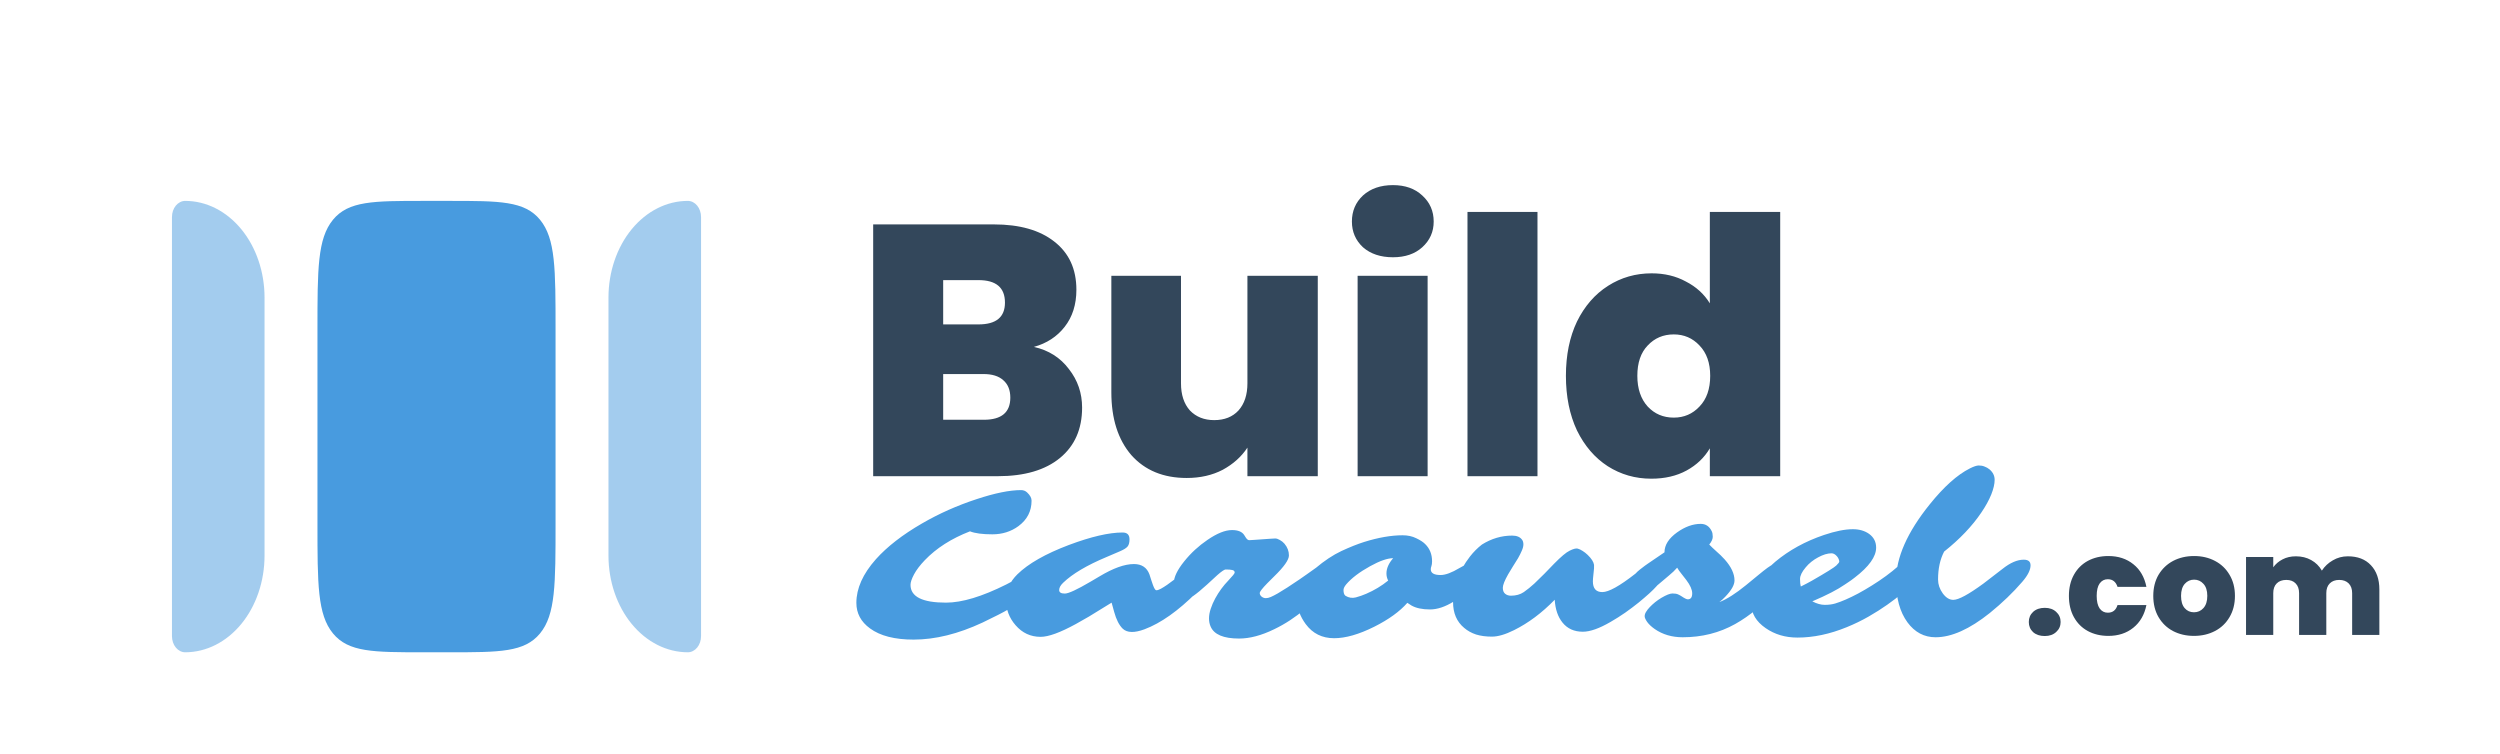 <svg width="126" height="38" viewBox="0 0 126 38" fill="none" xmlns="http://www.w3.org/2000/svg">
<g clip-path="url(#clip0_56_2)">
<path d="M52.108 17.484C52.852 17.652 53.44 18.024 53.872 18.6C54.316 19.164 54.538 19.812 54.538 20.544C54.538 21.624 54.166 22.47 53.422 23.082C52.678 23.694 51.634 24 50.29 24H44.008V11.31H50.092C51.388 11.31 52.402 11.598 53.134 12.174C53.878 12.75 54.25 13.56 54.25 14.604C54.25 15.348 54.052 15.972 53.656 16.476C53.272 16.968 52.756 17.304 52.108 17.484ZM47.536 16.35H49.318C50.206 16.35 50.65 15.984 50.65 15.252C50.65 14.496 50.206 14.118 49.318 14.118H47.536V16.35ZM49.588 21.156C50.476 21.156 50.92 20.784 50.92 20.04C50.92 19.656 50.8 19.362 50.56 19.158C50.332 18.954 50.002 18.852 49.57 18.852H47.536V21.156H49.588ZM66.416 13.902V24H62.87V22.56C62.57 23.016 62.156 23.388 61.628 23.676C61.1 23.952 60.494 24.09 59.81 24.09C58.634 24.09 57.704 23.706 57.02 22.938C56.348 22.158 56.012 21.102 56.012 19.77V13.902H59.522V19.32C59.522 19.896 59.672 20.352 59.972 20.688C60.284 21.012 60.692 21.174 61.196 21.174C61.712 21.174 62.12 21.012 62.42 20.688C62.72 20.352 62.87 19.896 62.87 19.32V13.902H66.416ZM70.206 12.966C69.582 12.966 69.078 12.798 68.694 12.462C68.322 12.114 68.136 11.682 68.136 11.166C68.136 10.638 68.322 10.2 68.694 9.852C69.078 9.504 69.582 9.33 70.206 9.33C70.818 9.33 71.31 9.504 71.682 9.852C72.066 10.2 72.258 10.638 72.258 11.166C72.258 11.682 72.066 12.114 71.682 12.462C71.31 12.798 70.818 12.966 70.206 12.966ZM71.952 13.902V24H68.424V13.902H71.952ZM77.489 10.68V24H73.961V10.68H77.489ZM78.922 18.942C78.922 17.898 79.108 16.986 79.48 16.206C79.864 15.426 80.386 14.826 81.046 14.406C81.706 13.986 82.438 13.776 83.242 13.776C83.89 13.776 84.466 13.914 84.97 14.19C85.486 14.454 85.888 14.82 86.176 15.288V10.68H89.722V24H86.176V22.596C85.9 23.064 85.51 23.436 85.006 23.712C84.502 23.988 83.908 24.126 83.224 24.126C82.42 24.126 81.688 23.916 81.028 23.496C80.38 23.076 79.864 22.476 79.48 21.696C79.108 20.904 78.922 19.986 78.922 18.942ZM86.194 18.942C86.194 18.294 86.014 17.784 85.654 17.412C85.306 17.04 84.874 16.854 84.358 16.854C83.83 16.854 83.392 17.04 83.044 17.412C82.696 17.772 82.522 18.282 82.522 18.942C82.522 19.59 82.696 20.106 83.044 20.49C83.392 20.862 83.83 21.048 84.358 21.048C84.874 21.048 85.306 20.862 85.654 20.49C86.014 20.118 86.194 19.602 86.194 18.942Z" fill="#33475B"/>
<path d="M103.057 32.056C102.814 32.056 102.618 31.991 102.469 31.86C102.324 31.725 102.252 31.554 102.252 31.349C102.252 31.144 102.324 30.973 102.469 30.838C102.618 30.703 102.814 30.635 103.057 30.635C103.295 30.635 103.486 30.703 103.631 30.838C103.78 30.973 103.855 31.144 103.855 31.349C103.855 31.55 103.78 31.718 103.631 31.853C103.486 31.988 103.295 32.056 103.057 32.056ZM104.273 30.033C104.273 29.627 104.357 29.272 104.525 28.969C104.693 28.666 104.927 28.432 105.225 28.269C105.529 28.106 105.874 28.024 106.261 28.024C106.761 28.024 107.181 28.162 107.521 28.437C107.862 28.708 108.081 29.088 108.179 29.578H106.723C106.639 29.321 106.476 29.193 106.233 29.193C106.061 29.193 105.923 29.265 105.82 29.41C105.722 29.55 105.673 29.758 105.673 30.033C105.673 30.308 105.722 30.518 105.82 30.663C105.923 30.808 106.061 30.88 106.233 30.88C106.481 30.88 106.644 30.752 106.723 30.495H108.179C108.081 30.98 107.862 31.361 107.521 31.636C107.181 31.911 106.761 32.049 106.261 32.049C105.874 32.049 105.529 31.967 105.225 31.804C104.927 31.641 104.693 31.407 104.525 31.104C104.357 30.801 104.273 30.444 104.273 30.033ZM110.576 32.049C110.184 32.049 109.832 31.967 109.519 31.804C109.211 31.641 108.969 31.407 108.791 31.104C108.614 30.801 108.525 30.444 108.525 30.033C108.525 29.627 108.614 29.272 108.791 28.969C108.973 28.666 109.218 28.432 109.526 28.269C109.839 28.106 110.191 28.024 110.583 28.024C110.975 28.024 111.325 28.106 111.633 28.269C111.946 28.432 112.191 28.666 112.368 28.969C112.55 29.272 112.641 29.627 112.641 30.033C112.641 30.439 112.55 30.796 112.368 31.104C112.191 31.407 111.946 31.641 111.633 31.804C111.321 31.967 110.968 32.049 110.576 32.049ZM110.576 30.859C110.768 30.859 110.926 30.789 111.052 30.649C111.183 30.504 111.248 30.299 111.248 30.033C111.248 29.767 111.183 29.564 111.052 29.424C110.926 29.284 110.77 29.214 110.583 29.214C110.397 29.214 110.24 29.284 110.114 29.424C109.988 29.564 109.925 29.767 109.925 30.033C109.925 30.304 109.986 30.509 110.107 30.649C110.229 30.789 110.385 30.859 110.576 30.859ZM118.331 28.038C118.825 28.038 119.213 28.187 119.493 28.486C119.777 28.785 119.92 29.193 119.92 29.711V32H118.548V29.893C118.548 29.683 118.489 29.52 118.373 29.403C118.256 29.286 118.097 29.228 117.897 29.228C117.696 29.228 117.537 29.286 117.421 29.403C117.304 29.52 117.246 29.683 117.246 29.893V32H115.874V29.893C115.874 29.683 115.815 29.52 115.699 29.403C115.587 29.286 115.43 29.228 115.23 29.228C115.024 29.228 114.863 29.286 114.747 29.403C114.63 29.52 114.572 29.683 114.572 29.893V32H113.2V28.073H114.572V28.591C114.693 28.423 114.849 28.29 115.041 28.192C115.237 28.089 115.461 28.038 115.713 28.038C116.002 28.038 116.259 28.101 116.483 28.227C116.711 28.353 116.891 28.53 117.022 28.759C117.162 28.544 117.346 28.372 117.575 28.241C117.803 28.106 118.055 28.038 118.331 28.038Z" fill="#33475B"/>
<path d="M45.89 29.476C45.89 30.074 46.486 30.373 47.678 30.373C48.484 30.373 49.495 30.068 50.713 29.459L51.261 29.169C52.092 28.747 52.56 28.656 52.668 28.895C52.697 28.96 52.711 29.035 52.711 29.121C52.711 29.203 52.675 29.289 52.603 29.379C52.535 29.465 52.442 29.561 52.324 29.669C52.206 29.773 52.068 29.884 51.911 30.002C51.753 30.116 51.587 30.231 51.411 30.346L50.885 30.673C50.706 30.781 50.512 30.886 50.305 30.99L49.52 31.377C48.292 31.95 47.134 32.236 46.045 32.236C45.093 32.236 44.361 32.048 43.849 31.672C43.39 31.339 43.161 30.91 43.161 30.383C43.161 29.656 43.489 28.924 44.144 28.186C44.71 27.553 45.485 26.951 46.47 26.382C47.329 25.884 48.246 25.476 49.22 25.157C50.14 24.853 50.887 24.701 51.459 24.701C51.581 24.701 51.683 24.74 51.766 24.819C51.916 24.959 51.991 25.096 51.991 25.232C51.991 25.762 51.771 26.19 51.331 26.516C50.955 26.792 50.516 26.93 50.015 26.93C49.513 26.93 49.137 26.88 48.887 26.779C47.952 27.141 47.193 27.626 46.609 28.235C46.366 28.489 46.185 28.727 46.067 28.949C45.949 29.171 45.89 29.347 45.89 29.476ZM61.138 27.966C61.253 27.966 61.31 28.063 61.31 28.256C61.31 28.589 61.077 29.021 60.612 29.551L60.306 29.862C59.378 30.79 58.505 31.407 57.685 31.715C57.176 31.905 56.811 31.896 56.589 31.689C56.406 31.513 56.261 31.23 56.154 30.84L56.025 30.373L54.881 31.076L54.22 31.452C53.432 31.882 52.842 32.097 52.448 32.097C51.943 32.097 51.522 31.901 51.185 31.511C50.863 31.142 50.702 30.715 50.702 30.227C50.702 29.748 50.894 29.32 51.277 28.944C51.825 28.407 52.69 27.914 53.871 27.467C54.988 27.048 55.891 26.838 56.578 26.838C56.811 26.838 56.927 26.953 56.927 27.182C56.927 27.34 56.897 27.458 56.836 27.537C56.775 27.615 56.65 27.696 56.46 27.778L55.783 28.068C54.781 28.487 54.047 28.922 53.581 29.373C53.449 29.499 53.382 29.621 53.382 29.739C53.382 29.857 53.477 29.916 53.667 29.916C53.853 29.916 54.286 29.715 54.967 29.314L55.413 29.051C56.104 28.636 56.682 28.428 57.148 28.428C57.541 28.428 57.803 28.602 57.932 28.949C57.964 29.042 57.994 29.137 58.023 29.234C58.052 29.327 58.08 29.411 58.109 29.486C58.173 29.662 58.231 29.75 58.281 29.75C58.334 29.75 58.41 29.724 58.506 29.674C58.603 29.621 58.709 29.554 58.823 29.476C58.941 29.393 59.063 29.304 59.188 29.207L59.838 28.686C60.415 28.206 60.848 27.966 61.138 27.966ZM59.736 30.227C59.668 30.227 59.602 30.211 59.538 30.179C59.47 30.147 59.407 30.095 59.35 30.023C59.224 29.866 59.162 29.651 59.162 29.379C59.162 29.089 59.335 28.727 59.683 28.294C60.019 27.875 60.411 27.513 60.859 27.209C61.339 26.88 61.751 26.715 62.094 26.715C62.399 26.715 62.605 26.801 62.712 26.973L62.787 27.091C62.844 27.18 62.902 27.225 62.959 27.225C63.016 27.225 63.106 27.22 63.227 27.209L63.99 27.155C64.108 27.145 64.201 27.139 64.269 27.139C64.338 27.139 64.415 27.164 64.501 27.214C64.59 27.261 64.669 27.324 64.737 27.402C64.887 27.581 64.962 27.778 64.962 27.993C64.962 28.215 64.717 28.564 64.227 29.041L63.872 29.395C63.618 29.656 63.491 29.821 63.491 29.889C63.491 29.957 63.523 30.018 63.587 30.072C63.652 30.122 63.722 30.147 63.797 30.147C63.872 30.147 63.956 30.127 64.049 30.088C64.146 30.045 64.264 29.984 64.404 29.905C64.543 29.823 64.703 29.724 64.882 29.61C65.372 29.288 65.7 29.066 65.865 28.944L66.311 28.627C66.615 28.412 66.832 28.305 66.96 28.305C67.089 28.305 67.195 28.333 67.277 28.391C67.36 28.444 67.401 28.539 67.401 28.675C67.401 28.811 67.331 28.994 67.191 29.223C67.052 29.452 66.9 29.651 66.735 29.819C66.574 29.988 66.416 30.143 66.262 30.287C66.108 30.43 65.926 30.586 65.714 30.754C65.507 30.919 65.276 31.087 65.022 31.259C64.767 31.427 64.499 31.579 64.216 31.715C63.575 32.027 62.986 32.183 62.449 32.183C61.665 32.183 61.187 31.98 61.015 31.576C60.961 31.454 60.934 31.318 60.934 31.168C60.934 31.017 60.963 30.856 61.02 30.684C61.077 30.509 61.153 30.335 61.246 30.163C61.432 29.823 61.652 29.522 61.906 29.261C62.121 29.035 62.228 28.901 62.228 28.858C62.228 28.79 62.189 28.747 62.11 28.729C62.035 28.711 61.922 28.702 61.772 28.702C61.708 28.702 61.57 28.795 61.358 28.981L60.832 29.465C60.273 29.973 59.908 30.227 59.736 30.227ZM72.111 28.691C72.111 28.885 72.276 28.981 72.606 28.981C72.849 28.981 73.168 28.863 73.561 28.627L73.991 28.391C74.124 28.315 74.238 28.278 74.335 28.278C74.435 28.278 74.514 28.308 74.571 28.369C74.629 28.43 74.657 28.514 74.657 28.622C74.657 28.729 74.621 28.854 74.55 28.998C74.478 29.137 74.38 29.286 74.254 29.443C74.129 29.597 73.982 29.751 73.814 29.905C73.646 30.056 73.465 30.192 73.272 30.314C72.842 30.582 72.442 30.716 72.074 30.716C71.683 30.716 71.372 30.65 71.139 30.518C71.067 30.475 70.998 30.43 70.93 30.383C70.546 30.82 69.992 31.221 69.265 31.586C68.491 31.973 67.816 32.166 67.24 32.166C66.635 32.166 66.157 31.928 65.806 31.452C65.523 31.065 65.381 30.673 65.381 30.276C65.381 29.703 65.688 29.157 66.3 28.638C66.751 28.258 67.186 27.97 67.605 27.773C68.028 27.576 68.409 27.424 68.749 27.316C69.469 27.091 70.117 26.978 70.693 26.978C70.951 26.978 71.18 27.028 71.381 27.128C71.585 27.225 71.735 27.324 71.832 27.424C72.061 27.649 72.176 27.938 72.176 28.289C72.176 28.392 72.165 28.473 72.144 28.53C72.122 28.588 72.111 28.641 72.111 28.691ZM67.718 29.706L67.712 29.723V29.728C67.712 29.882 67.746 29.982 67.814 30.029C67.979 30.129 68.153 30.156 68.335 30.109C68.518 30.059 68.692 29.998 68.856 29.927C69.265 29.751 69.633 29.529 69.963 29.261C69.906 29.146 69.877 29.028 69.877 28.906C69.877 28.648 69.99 28.391 70.215 28.133C69.929 28.133 69.542 28.267 69.055 28.536C68.518 28.833 68.115 29.139 67.847 29.454C67.761 29.561 67.718 29.646 67.718 29.706ZM80.281 29.298C80.281 29.66 80.44 29.841 80.759 29.841C81.078 29.841 81.629 29.535 82.413 28.922L82.886 28.536C83.197 28.278 83.495 28.149 83.777 28.149C83.881 28.149 83.949 28.178 83.981 28.235C84.014 28.289 84.03 28.358 84.03 28.444C84.03 28.527 84.014 28.614 83.981 28.707C83.953 28.797 83.912 28.892 83.858 28.992C83.74 29.218 83.625 29.393 83.514 29.519C83.403 29.644 83.272 29.775 83.122 29.911C82.975 30.043 82.8 30.194 82.596 30.362C82.392 30.526 82.166 30.697 81.919 30.872C81.672 31.044 81.423 31.201 81.172 31.345C80.607 31.674 80.141 31.839 79.776 31.839C79.339 31.839 78.997 31.685 78.75 31.377C78.517 31.09 78.387 30.707 78.358 30.227C77.713 30.89 77.031 31.4 76.311 31.758C75.871 31.977 75.499 32.086 75.194 32.086C74.89 32.086 74.623 32.05 74.394 31.979C74.165 31.903 73.964 31.792 73.793 31.645C73.42 31.334 73.234 30.901 73.234 30.346C73.234 29.551 73.519 28.785 74.088 28.047C74.267 27.818 74.467 27.617 74.689 27.445C75.169 27.145 75.678 26.994 76.215 26.994C76.451 26.994 76.62 27.067 76.72 27.214C76.759 27.272 76.779 27.347 76.779 27.44C76.779 27.529 76.752 27.635 76.698 27.757C76.648 27.875 76.585 28 76.51 28.133C76.435 28.262 76.351 28.396 76.258 28.536C76.168 28.675 76.086 28.811 76.011 28.944C75.832 29.259 75.742 29.486 75.742 29.626C75.742 29.762 75.782 29.862 75.86 29.927C75.939 29.991 76.036 30.023 76.15 30.023C76.405 30.023 76.621 29.963 76.8 29.841C76.979 29.715 77.157 29.572 77.332 29.411L77.837 28.917L78.326 28.412C78.673 28.058 78.936 27.837 79.115 27.752C79.298 27.662 79.43 27.628 79.513 27.649C79.595 27.671 79.679 27.71 79.765 27.768C79.851 27.821 79.935 27.887 80.018 27.966C80.211 28.152 80.318 28.321 80.34 28.471C80.347 28.568 80.338 28.713 80.313 28.906C80.291 29.096 80.281 29.227 80.281 29.298ZM86.269 26.769C86.305 26.84 86.323 26.935 86.323 27.053C86.323 27.168 86.264 27.299 86.146 27.445C86.239 27.542 86.357 27.655 86.501 27.784C86.647 27.909 86.789 28.047 86.925 28.197C87.254 28.566 87.419 28.919 87.419 29.255C87.419 29.477 87.267 29.748 86.962 30.066C86.869 30.167 86.767 30.26 86.656 30.346C87.029 30.203 87.476 29.918 87.999 29.492L88.627 28.976C88.993 28.672 89.236 28.496 89.358 28.45C89.483 28.403 89.596 28.38 89.696 28.38C89.796 28.38 89.893 28.405 89.986 28.455C90.083 28.505 90.131 28.588 90.131 28.702C90.131 28.813 90.113 28.922 90.078 29.03C90.042 29.134 89.999 29.23 89.949 29.32C89.877 29.449 89.773 29.581 89.637 29.717C89.261 30.072 88.896 30.398 88.541 30.695C88.191 30.988 87.827 31.241 87.451 31.452C86.656 31.896 85.775 32.118 84.809 32.118C84.268 32.118 83.799 31.98 83.401 31.705C83.237 31.59 83.109 31.472 83.02 31.35C82.934 31.225 82.891 31.128 82.891 31.06C82.891 30.988 82.914 30.915 82.961 30.84C83.007 30.761 83.07 30.68 83.149 30.598C83.228 30.516 83.317 30.433 83.418 30.351C83.521 30.269 83.627 30.195 83.734 30.131C83.985 29.984 84.171 29.911 84.293 29.911C84.418 29.911 84.513 29.927 84.578 29.959C84.642 29.988 84.701 30.02 84.755 30.056C84.902 30.156 85.005 30.206 85.066 30.206C85.213 30.206 85.287 30.106 85.287 29.905C85.287 29.719 85.188 29.495 84.991 29.234C84.912 29.127 84.83 29.021 84.744 28.917C84.658 28.813 84.587 28.711 84.529 28.611C84.415 28.743 84.272 28.879 84.1 29.019L83.579 29.459C83.217 29.771 82.882 29.92 82.574 29.905C82.395 29.891 82.306 29.692 82.306 29.309C82.306 29.241 82.311 29.175 82.322 29.11C82.34 28.999 82.449 28.865 82.649 28.707C82.85 28.55 82.995 28.442 83.085 28.385C83.178 28.324 83.256 28.271 83.321 28.224L83.89 27.837C83.89 27.472 84.101 27.137 84.524 26.833C84.925 26.547 85.322 26.403 85.716 26.403C85.967 26.403 86.151 26.525 86.269 26.769ZM96.684 28.052C96.856 28.052 96.942 28.149 96.942 28.342C96.942 28.471 96.897 28.634 96.808 28.831C96.722 29.024 96.596 29.207 96.432 29.379C96.267 29.547 96.077 29.723 95.862 29.905C95.651 30.088 95.402 30.279 95.116 30.48C94.833 30.68 94.519 30.879 94.176 31.076C93.832 31.273 93.467 31.45 93.08 31.608C92.224 31.959 91.395 32.134 90.593 32.134C89.981 32.134 89.446 31.975 88.987 31.656C88.507 31.323 88.268 30.919 88.268 30.442C88.268 29.694 88.67 28.983 89.476 28.31C90.171 27.73 90.989 27.281 91.931 26.962C92.504 26.769 92.989 26.672 93.386 26.672C93.709 26.672 93.981 26.751 94.203 26.908C94.439 27.08 94.557 27.311 94.557 27.601C94.557 28.056 94.197 28.559 93.478 29.11C93.363 29.2 93.259 29.275 93.166 29.336L92.973 29.465C92.615 29.715 92.07 29.997 91.34 30.308C91.565 30.426 91.775 30.485 91.968 30.485C92.165 30.485 92.341 30.462 92.495 30.416C92.652 30.369 92.829 30.303 93.026 30.217C93.223 30.131 93.433 30.029 93.655 29.911C93.88 29.789 94.108 29.656 94.337 29.513C94.849 29.195 95.293 28.869 95.669 28.536C95.866 28.353 96.117 28.208 96.421 28.101C96.521 28.068 96.609 28.052 96.684 28.052ZM90.76 29.561L91.055 29.411C91.152 29.361 91.238 29.314 91.313 29.271C92.036 28.856 92.448 28.6 92.548 28.503C92.649 28.407 92.699 28.34 92.699 28.305C92.699 28.265 92.688 28.221 92.666 28.17C92.645 28.12 92.616 28.076 92.581 28.036C92.495 27.936 92.403 27.886 92.307 27.886C92.21 27.886 92.103 27.904 91.984 27.939C91.87 27.975 91.753 28.025 91.635 28.09C91.517 28.151 91.403 28.226 91.291 28.315C91.184 28.401 91.089 28.494 91.007 28.595C90.817 28.82 90.722 29.015 90.722 29.18C90.722 29.345 90.735 29.472 90.76 29.561ZM101.996 28.208C102.225 28.208 102.34 28.303 102.34 28.493C102.34 28.725 102.2 29.003 101.921 29.325C101.459 29.862 100.915 30.385 100.288 30.894C99.268 31.71 98.356 32.118 97.554 32.118C96.978 32.118 96.505 31.867 96.136 31.366C95.753 30.843 95.561 30.142 95.561 29.261C95.561 28.104 96.126 26.826 97.253 25.426C97.97 24.534 98.644 23.929 99.278 23.61C99.475 23.51 99.626 23.46 99.73 23.46C99.837 23.46 99.934 23.478 100.02 23.514C100.109 23.546 100.191 23.592 100.267 23.653C100.442 23.8 100.53 23.977 100.53 24.185C100.53 24.393 100.472 24.64 100.358 24.926C100.243 25.209 100.077 25.512 99.858 25.834C99.397 26.518 98.772 27.173 97.984 27.8C97.78 28.19 97.678 28.659 97.678 29.207C97.678 29.454 97.757 29.687 97.914 29.905C98.075 30.124 98.252 30.233 98.446 30.233C98.711 30.233 99.217 29.959 99.966 29.411L100.922 28.675C101.312 28.364 101.67 28.208 101.996 28.208Z" fill="#489BDF"/>
<path opacity="0.5" d="M13.333 28V15C13.333 13.707 12.912 12.467 12.162 11.553C11.412 10.639 10.394 10.125 9.333 10.125C9.157 10.125 8.987 10.211 8.862 10.363C8.737 10.515 8.667 10.722 8.667 10.938V32.062C8.667 32.278 8.737 32.485 8.862 32.637C8.987 32.789 9.157 32.875 9.333 32.875C10.394 32.875 11.412 32.361 12.162 31.447C12.912 30.533 13.333 29.293 13.333 28ZM30.667 15V28C30.667 29.293 31.088 30.533 31.838 31.447C32.589 32.361 33.606 32.875 34.667 32.875C34.844 32.875 35.013 32.789 35.138 32.637C35.263 32.485 35.333 32.278 35.333 32.062V10.938C35.333 10.722 35.263 10.515 35.138 10.363C35.013 10.211 34.844 10.125 34.667 10.125C33.606 10.125 32.589 10.639 31.838 11.553C31.088 12.467 30.667 13.707 30.667 15Z" fill="#489BDF"/>
<path d="M21.333 32.875C18.819 32.875 17.563 32.875 16.781 31.923C16 30.971 16 29.44 16 26.375V16.625C16 13.56 16 12.03 16.781 11.077C17.563 10.125 18.819 10.125 21.333 10.125H22.667C25.181 10.125 26.437 10.125 27.219 11.077C28 12.03 28 13.56 28 16.625V26.375C28 29.44 28 30.971 27.219 31.923C26.437 32.875 25.181 32.875 22.667 32.875H21.333Z" fill="#489BDF"/>
</g>
<defs>
<clipPath id="clip0_56_2">
<rect width="126" height="38" rx="10" fill="white"/>
</clipPath>
</defs>
</svg>
